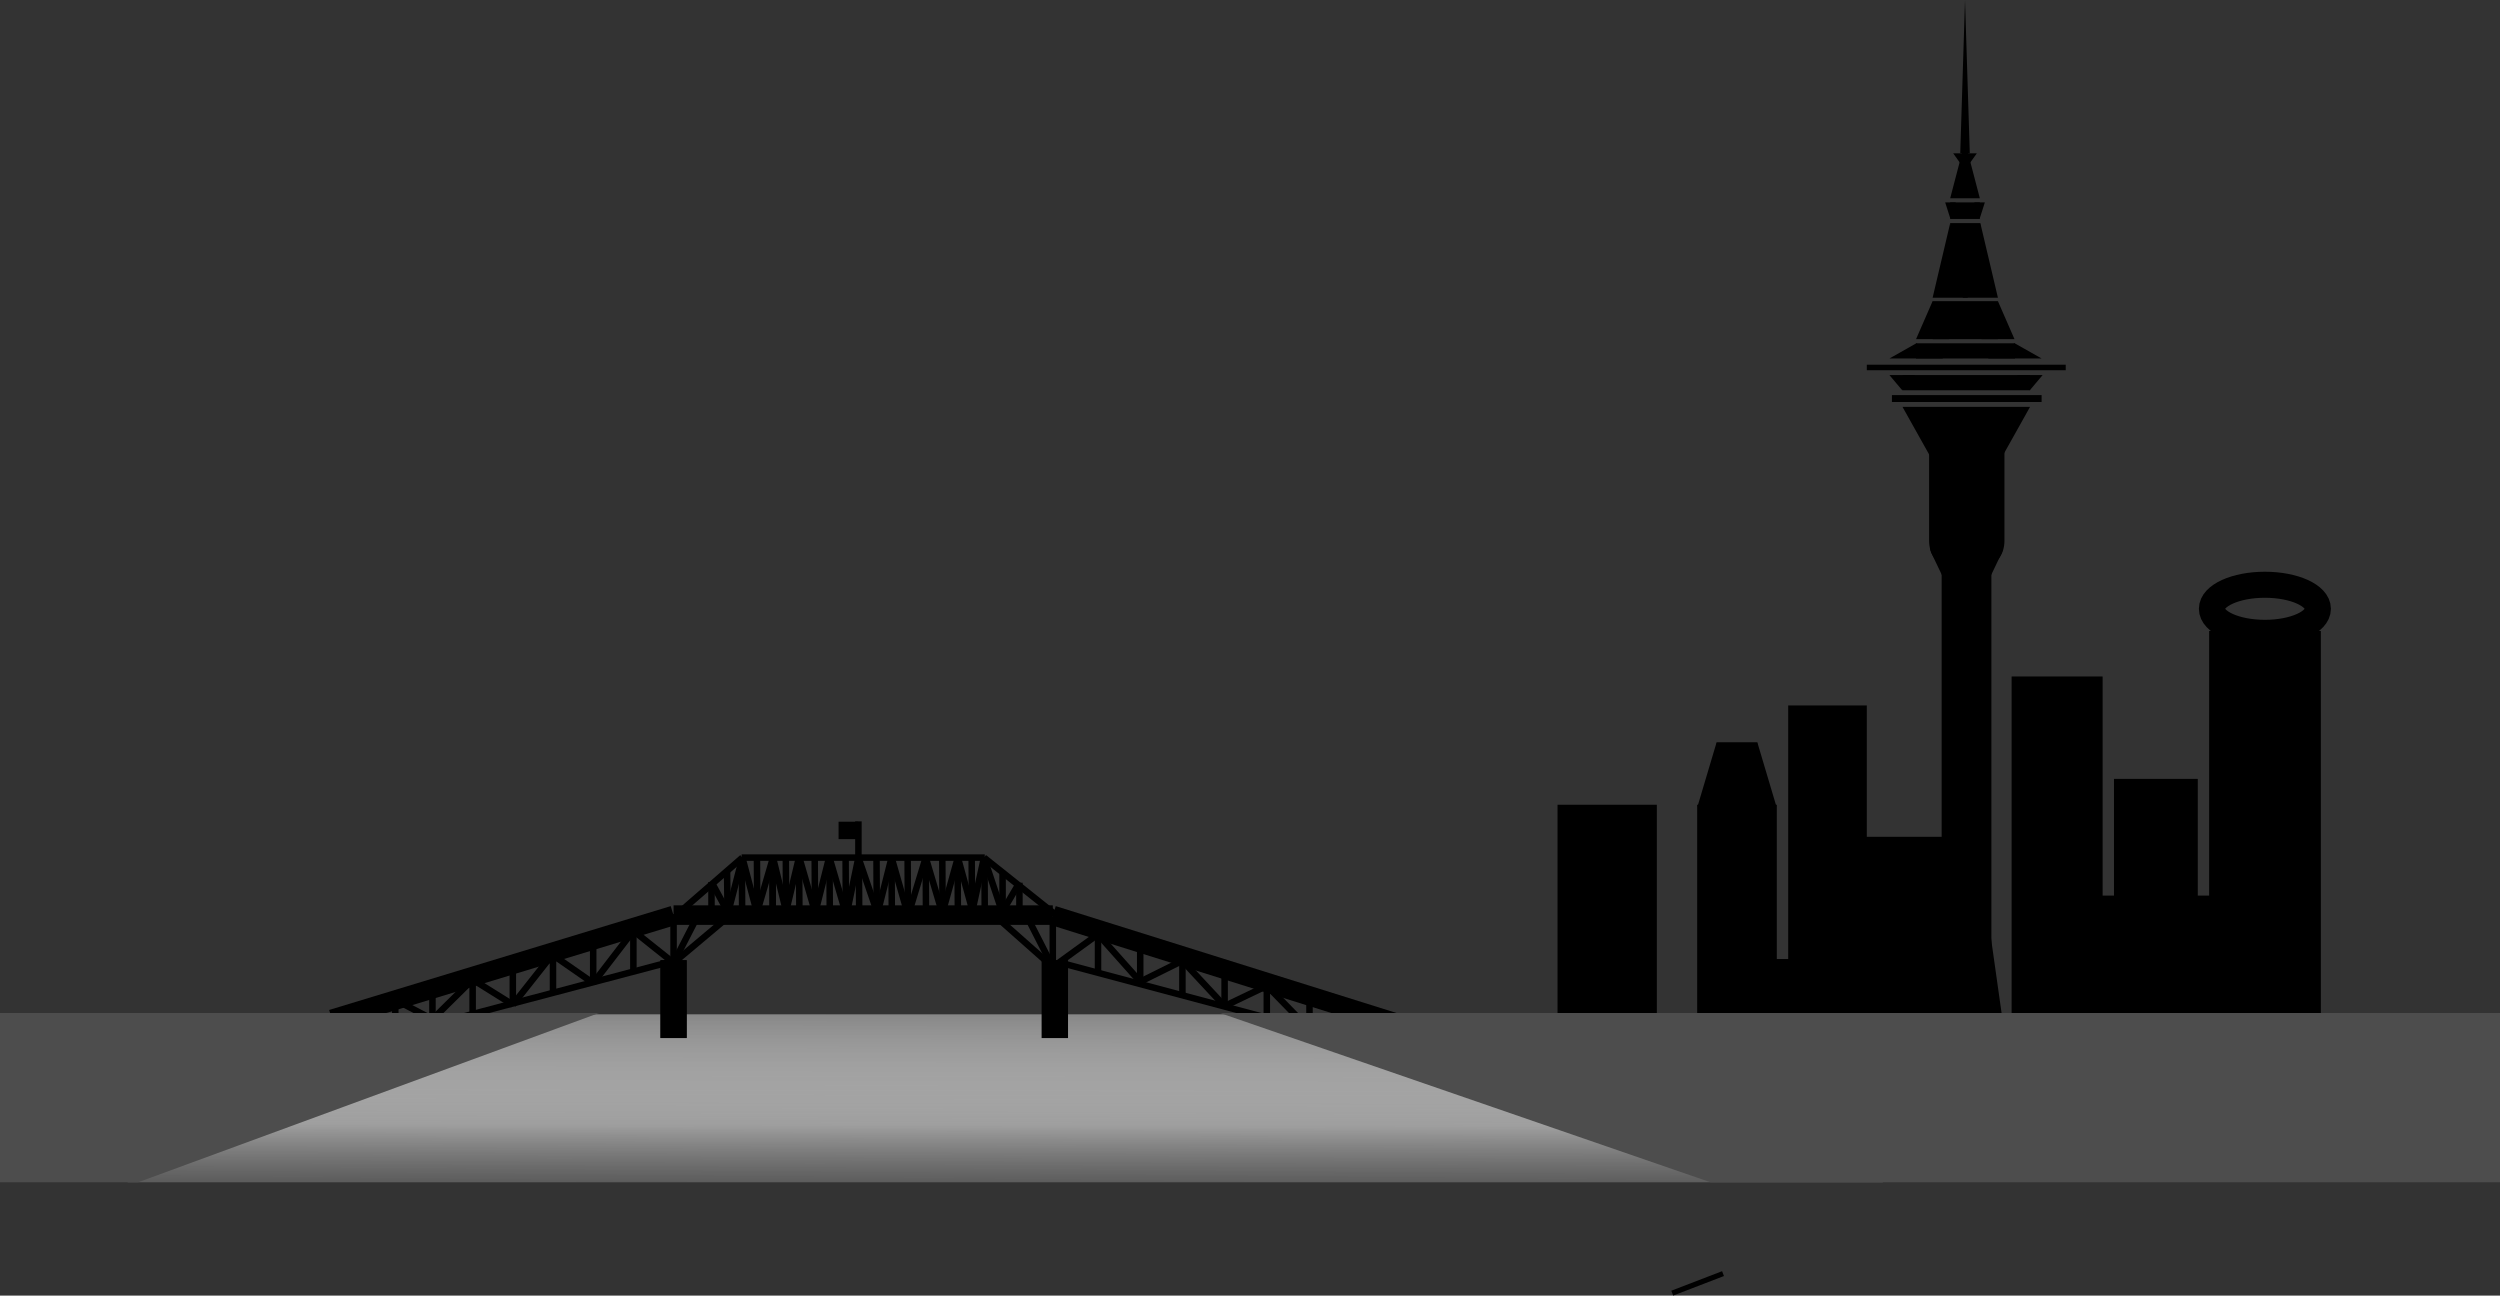 <svg width="1920" height="995" viewBox="0 0 1920 995" fill="none" xmlns="http://www.w3.org/2000/svg">
<rect x="0" y="0" width="1920" height="995" fill="#333333" stroke="none"/>
<path d="M1491.19 419.083H1529.39V793.606H1491.19V419.083Z" fill="black"/>
<path d="M1505.46 471.042C1505.98 472.143 1506.7 473.048 1507.54 473.673C1508.39 474.299 1509.33 474.627 1510.29 474.627C1511.25 474.627 1512.19 474.299 1513.04 473.673C1513.88 473.048 1514.6 472.143 1515.13 471.042L1537.38 424.518C1537.95 423.318 1538.28 421.927 1538.32 420.492C1538.37 419.057 1538.13 417.632 1537.64 416.368C1537.14 415.104 1536.41 414.048 1535.51 413.312C1534.61 412.575 1533.59 412.187 1532.54 412.187H1488.04C1486.99 412.187 1485.97 412.576 1485.07 413.312C1484.18 414.048 1483.44 415.104 1482.94 416.368C1482.45 417.632 1482.21 419.057 1482.26 420.491C1482.3 421.926 1482.63 423.317 1483.2 424.517L1505.46 471.042Z" fill="black"/>
<path d="M1495.05 321.474H1525.91C1533.37 321.474 1539.42 329.787 1539.42 340.041V415.37C1539.42 425.624 1533.37 433.937 1525.91 433.937H1495.05C1487.59 433.937 1481.55 425.624 1481.55 415.37V340.041C1481.55 329.787 1487.59 321.474 1495.05 321.474Z" fill="black"/>
<path d="M1510.1 399.986L1559.09 312.456H1461.1L1510.1 399.986Z" fill="black"/>
<path d="M1453 303.438H1567.96V308.743H1453V303.438Z" fill="black"/>
<path d="M1558.9 299.724L1568.74 288.054H1549.06L1558.9 299.724Z" fill="black"/>
<path d="M1460.91 299.724L1470.75 288.054H1451.07L1460.91 299.724Z" fill="black"/>
<path d="M1461.1 288.054H1559.09V299.724H1461.1V288.054Z" fill="black"/>
<path d="M1433.71 280.096H1586.48V284.34H1433.71V280.096Z" fill="black"/>
<path d="M1547.32 263.651L1526.69 275.322H1567.96L1547.32 263.651Z" fill="black"/>
<path d="M1471.71 263.651L1451.07 275.322H1492.35L1471.71 263.651Z" fill="black"/>
<path d="M1471.52 263.651H1547.52V275.322H1471.52V263.651Z" fill="black"/>
<path d="M1534.4 231.292L1521.67 260.468H1547.13L1534.4 231.292Z" fill="black"/>
<path d="M1484.25 231.292L1471.52 260.468H1496.98L1484.25 231.292Z" fill="black"/>
<path d="M1484.25 231.292H1534.4V260.468H1484.25V231.292Z" fill="black"/>
<path d="M1520.9 171.347L1507.4 228.639H1534.4L1520.9 171.347Z" fill="black"/>
<path d="M1497.75 171.347L1484.25 228.639H1511.25L1497.75 171.347Z" fill="black"/>
<path d="M1497.75 171.347H1520.9V221.213H1497.75V171.347Z" fill="black"/>
<path d="M1497.95 168.164L1502 155.432H1493.89L1497.95 168.164Z" fill="black"/>
<path d="M1520.32 168.164L1524.37 155.432H1516.27L1520.32 168.164Z" fill="black"/>
<path d="M1497.75 155.432H1520.51V168.164H1497.75V155.432Z" fill="black"/>
<path d="M1509.13 108.75L1497.75 152.249H1520.51L1509.13 108.75Z" fill="black"/>
<path d="M1509.13 130.499L1518.2 117.768H1500.07L1509.13 130.499Z" fill="black"/>
<path d="M1509.13 0L1505.47 117.768H1512.8L1509.13 0Z" fill="black"/>
<path d="M1529 719.869L1518.58 793.606H1539.42L1529 719.869Z" fill="black"/>
<path d="M1491.19 719.869L1480.78 793.606H1501.61L1491.19 719.869Z" fill="black"/>
<path d="M1696.62 484.584H1782.41V793.606H1696.62V484.584Z" fill="black"/>
<path d="M1544.91 519.538H1614.81V793.606H1544.91V519.538Z" fill="black"/>
<path d="M1623.54 598.184H1687.89V793.606H1623.54V598.184Z" fill="black"/>
<path d="M1739.44 486.02C1716.96 486.02 1698.74 477.752 1698.74 467.554C1698.74 457.355 1716.96 449.087 1739.44 449.087C1761.92 449.087 1780.14 457.355 1780.14 467.554C1780.14 477.752 1761.92 486.02 1739.44 486.02Z" stroke="black" stroke-width="20"/>
<path d="M1586.48 687.815H1714.56V793.262H1586.48V687.815Z" fill="black"/>
<path d="M1425.76 642.67H1501.22V793.606H1425.76V642.67Z" fill="black"/>
<path d="M1373.33 541.781H1433.7V793.606H1373.33V541.781Z" fill="black"/>
<path d="M1303.43 618.044H1364.59V793.606H1303.43V618.044Z" fill="black"/>
<path d="M1349.61 570.057L1334.95 619.301H1364.27L1349.61 570.057Z" fill="black"/>
<rect x="98" y="779" width="1348" height="129" fill="url(#paint0_linear_53_3)"/>
<path d="M1318.37 570.057L1303.71 619.301H1333.02L1318.37 570.057Z" fill="black"/>
<path d="M1318.37 570.057H1349.61V619.301H1318.37V570.057Z" fill="black"/>
<path d="M1349.61 736.524H1391.66V793.262H1349.61V736.524Z" fill="black"/>
<path d="M1196.19 618.044H1272.45V793.606H1196.19V618.044Z" fill="black"/>
<path d="M1130.26 803.934L808.56 703.045" stroke="black" stroke-width="15"/>
<path d="M808.559 702.802H517.296" stroke="black" stroke-width="15"/>
<path d="M517.296 703.07L254.967 782.825" stroke="black" stroke-width="15"/>
<path d="M810.102 701.999L755.707 658.643" stroke="black" stroke-width="5"/>
<path d="M782.905 703.07V677.913" stroke="black" stroke-width="5"/>
<path d="M782.905 677.913L769.017 701.464" stroke="black" stroke-width="5"/>
<path d="M519.611 702.535L570.148 658.643" stroke="black" stroke-width="5"/>
<path d="M800.265 737.595H819.939V797.009H800.265V737.595Z" fill="black"/>
<path d="M800.457 737.862H819.746V796.741H800.457V737.862Z" stroke="black"/>
<path d="M507.459 737.595H527.133V797.009H507.459V737.595Z" fill="black"/>
<path d="M507.652 737.862H526.941V796.741H507.652V737.862Z" stroke="black"/>
<path d="M546.422 702.535V677.377" stroke="black" stroke-width="5"/>
<path d="M546.422 677.377L559.182 700.929" stroke="black" stroke-width="5"/>
<path d="M756.286 658.643H569.569" stroke="black" stroke-width="5"/>
<path d="M570.148 658.643L559.182 700.929" stroke="black" stroke-width="5"/>
<path d="M570.148 658.643L581.335 700.929" stroke="black" stroke-width="5"/>
<path d="M593.68 658.643L581.335 700.929" stroke="black" stroke-width="5"/>
<path d="M593.68 658.643L603.71 699.858" stroke="black" stroke-width="5"/>
<path d="M613.741 658.108L603.71 699.859" stroke="black" stroke-width="5"/>
<path d="M613.741 658.108L626.085 700.929" stroke="black" stroke-width="5"/>
<path d="M636.887 658.108L626.085 700.929" stroke="black" stroke-width="5"/>
<path d="M636.887 658.108L650.004 703.07" stroke="black" stroke-width="5"/>
<path d="M659.263 658.643L650.004 703.07" stroke="black" stroke-width="5"/>
<path d="M659.263 658.643L673.922 701.464" stroke="black" stroke-width="5"/>
<path d="M684.724 658.643L673.922 701.464" stroke="black" stroke-width="5"/>
<path d="M684.724 658.643L697.455 703.07" stroke="black" stroke-width="5"/>
<path d="M710.957 658.643L697.455 703.07" stroke="black" stroke-width="5"/>
<path d="M710.957 658.643L723.688 701.464" stroke="black" stroke-width="5"/>
<path d="M735.647 658.643L723.688 701.464" stroke="black" stroke-width="5"/>
<path d="M735.647 658.643L746.834 699.323" stroke="black" stroke-width="5"/>
<path d="M755.707 658.643L746.834 699.323" stroke="black" stroke-width="5"/>
<path d="M755.707 658.643L769.981 701.464" stroke="black" stroke-width="5"/>
<path d="M769.981 669.349V701.464" stroke="black" stroke-width="5"/>
<path d="M756.093 658.643L756.286 700.929" stroke="black" stroke-width="5"/>
<path d="M746.256 659.178L746.448 701.464" stroke="black" stroke-width="5"/>
<path d="M735.454 660.517L735.647 702.802" stroke="black" stroke-width="5"/>
<path d="M723.688 659.446L723.88 701.732" stroke="black" stroke-width="5"/>
<path d="M710.957 659.714L711.15 702" stroke="black" stroke-width="5"/>
<path d="M697.069 659.178L697.262 701.464" stroke="black" stroke-width="5"/>
<path d="M684.724 660.784L684.917 703.07" stroke="black" stroke-width="5"/>
<path d="M673.151 657.573L673.344 699.859" stroke="black" stroke-width="5"/>
<path d="M659.649 658.108L659.841 700.394" stroke="black" stroke-width="5"/>
<path d="M649.426 658.108L649.618 700.394" stroke="black" stroke-width="5"/>
<path d="M637.081 660.517L637.273 702.802" stroke="black" stroke-width="5"/>
<path d="M625.7 659.446L625.893 701.732" stroke="black" stroke-width="5"/>
<path d="M613.741 661.587L613.933 703.873" stroke="black" stroke-width="5"/>
<path d="M593.295 659.714L593.487 702" stroke="black" stroke-width="5"/>
<path d="M593.295 659.714L593.487 702" stroke="black" stroke-width="5"/>
<path d="M581.335 658.108L581.528 700.394" stroke="black" stroke-width="5"/>
<path d="M569.762 658.643L569.955 700.929" stroke="black" stroke-width="5"/>
<path d="M558.382 668.546L558.767 701.732" stroke="black" stroke-width="5"/>
<path d="M603.518 658.643L603.71 700.929" stroke="black" stroke-width="5"/>
<path d="M808.559 742.679L762.651 702" stroke="black" stroke-width="5"/>
<path d="M1056.39 803.933L818.092 740.381" stroke="black" stroke-width="5"/>
<path d="M808.559 742.68V704.141" stroke="black" stroke-width="5"/>
<path d="M843.279 748.032V713.775" stroke="black" stroke-width="5"/>
<path d="M875.684 756.597V722.34" stroke="black" stroke-width="5"/>
<path d="M908.09 765.161V730.904" stroke="black" stroke-width="5"/>
<path d="M940.495 774.26V740.003" stroke="black" stroke-width="5"/>
<path d="M972.9 784.43V753.92" stroke="black" stroke-width="5"/>
<path d="M1005.69 793.262V762.752" stroke="black" stroke-width="5"/>
<path d="M1038.12 808.228V777.718" stroke="black" stroke-width="5"/>
<path d="M808.559 742.68L788.884 704.141" stroke="black" stroke-width="5"/>
<path d="M808.559 742.68L843.279 717.522" stroke="black" stroke-width="5"/>
<path d="M875.684 753.92L843.279 717.522" stroke="black" stroke-width="5"/>
<path d="M875.684 753.92L908.09 737.862" stroke="black" stroke-width="5"/>
<path d="M940.495 772.655L908.09 737.862" stroke="black" stroke-width="5"/>
<path d="M940.495 772.654L972.9 757.132" stroke="black" stroke-width="5"/>
<path d="M1005.55 790.429L972.987 757.064" stroke="black" stroke-width="5"/>
<path d="M559.346 704.141L517.296 739.468" stroke="black" stroke-width="5"/>
<path d="M511.895 739.468L337.523 785.501" stroke="black" stroke-width="5"/>
<path d="M517.296 702V739.468" stroke="black" stroke-width="5"/>
<path d="M486.434 710.564V745.891" stroke="black" stroke-width="5"/>
<path d="M455.571 719.931V755.258" stroke="black" stroke-width="5"/>
<path d="M424.709 728.228V763.555" stroke="black" stroke-width="5"/>
<path d="M393.847 737.862V771.584" stroke="black" stroke-width="5"/>
<path d="M362.985 747.497V778.542" stroke="black" stroke-width="5"/>
<path d="M332.122 756.061V787.107" stroke="black" stroke-width="5"/>
<path d="M535.427 704.141L517.296 739.468" stroke="black" stroke-width="5"/>
<path d="M486.434 714.846L517.296 739.468" stroke="black" stroke-width="5"/>
<path d="M486.434 714.846L455.571 754.99" stroke="black" stroke-width="5"/>
<path d="M423.166 732.51L455.571 754.991" stroke="black" stroke-width="5"/>
<path d="M424.709 732.51L393.847 771.584" stroke="black" stroke-width="5"/>
<path d="M362.985 752.314L393.847 771.584" stroke="black" stroke-width="5"/>
<path d="M362.985 752.314L332.122 782.825" stroke="black" stroke-width="5"/>
<path d="M303.574 767.837L332.122 782.825" stroke="black" stroke-width="5"/>
<path d="M303.575 767.837V785.501" stroke="black" stroke-width="5"/>
<path d="M659.263 630.81V658.108" stroke="black" stroke-width="5"/>
<path d="M644.024 631.077H659.07V644.459H644.024V631.077Z" fill="black"/>
<line x1="1284.28" y1="993.133" x2="1323.28" y2="978.133" stroke="black" stroke-width="4"/>
<path d="M937 778H2112V908H1313.7L937 778Z" fill="#4D4D4D"/>
<path d="M460 778H-644V908H106.058L460 778Z" fill="#4D4D4D"/>
<defs>
<linearGradient id="paint0_linear_53_3" x1="772" y1="779" x2="771.715" y2="959.128" gradientUnits="userSpaceOnUse">
<stop stop-color="#878787"/>
<stop offset="0.474" stop-color="white" stop-opacity="0.526"/>
<stop offset="1" stop-color="#838383" stop-opacity="0"/>
<stop offset="1" stop-color="white" stop-opacity="0"/>
</linearGradient>
</defs>
</svg>
